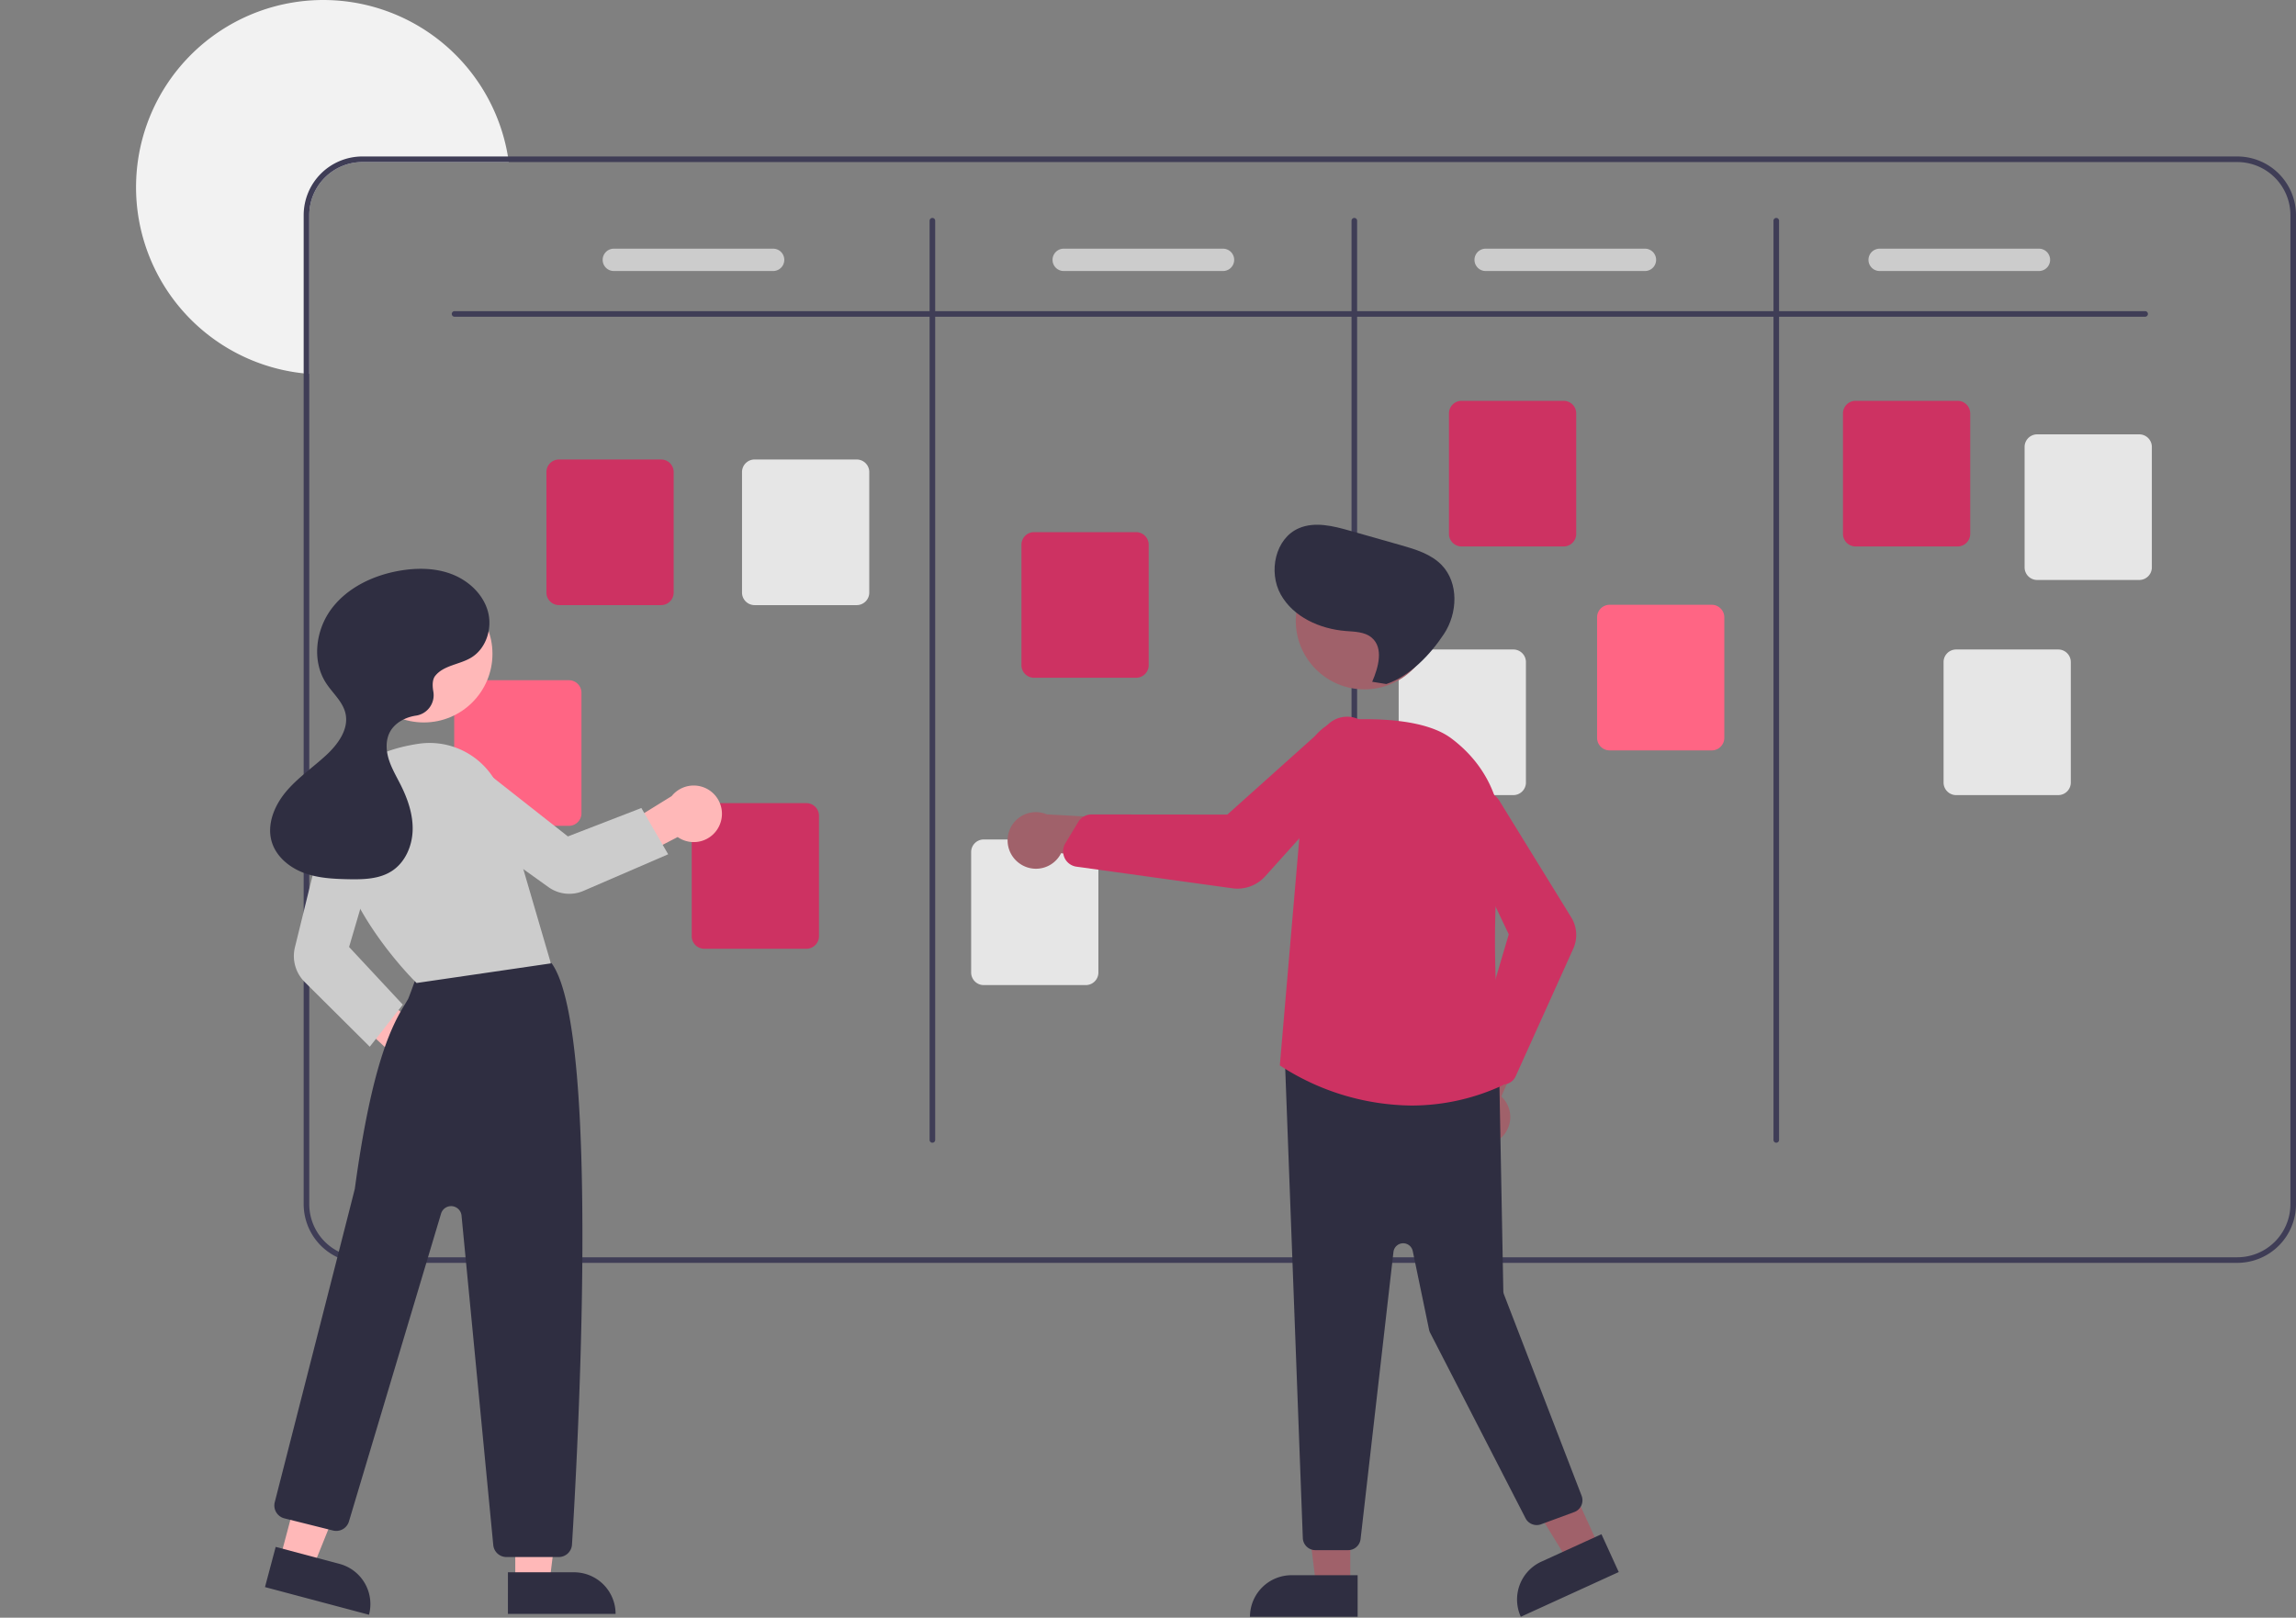 <?xml version="1.0"?>
<svg width="821.676" height="579.01" xmlns="http://www.w3.org/2000/svg" xmlns:svg="http://www.w3.org/2000/svg" data-name="Layer 1">
 <rect width="100%" height="100%" fill="#808080" stroke="none"/>
 <g class="layer">
  <title>Layer 1</title>
  <path d="m371.24,218.5l-52.4,0a19.02,19.02 0 0 0 -19,19l0,56.81c-0.67,-0.04 -1.34,-0.1 -2,-0.18a67,67 0 1 1 73.1,-77.63c0.11,0.66 0.21,1.33 0.3,2z" fill="#f2f2f2" id="svg_1" transform="translate(-189.162 -160.495)"/>
  <path d="m989.84,216.5l-671,0a21.02,21.02 0 0 0 -21,21l0,354a21.02,21.02 0 0 0 21,21l671,0a21.02,21.02 0 0 0 21,-21l0,-354a21.02,21.02 0 0 0 -21,-21zm19,375a19.02,19.02 0 0 1 -19,19l-671,0a19.02,19.02 0 0 1 -19,-19l0,-354a19.02,19.02 0 0 1 19,-19l671,0a19.02,19.02 0 0 1 19,19l0,354z" fill="#3f3d56" id="svg_2" transform="translate(-189.162 -160.495)"/>
  <path d="m956.84,273.86l-605,0a1,1 0 0 1 0,-2l605,0a1,1 0 0 1 0,2z" fill="#3f3d56" id="svg_3" transform="translate(-189.162 -160.495)"/>
  <path d="m522.84,569.5a1,1 0 0 1 -1,-1l0,-329a1,1 0 1 1 2,0l0,329a1,1 0 0 1 -1,1z" fill="#3f3d56" id="svg_4" transform="translate(-189.162 -160.495)"/>
  <path d="m673.84,569.5a1,1 0 0 1 -1,-1l0,-329a1,1 0 1 1 2,0l0,329a1,1 0 0 1 -1,1z" fill="#3f3d56" id="svg_5" transform="translate(-189.162 -160.495)"/>
  <path d="m824.84,569.5a1,1 0 0 1 -1,-1l0,-329a1,1 0 1 1 2,0l0,329a1,1 0 0 1 -1,1z" fill="#3f3d56" id="svg_6" transform="translate(-189.162 -160.495)"/>
  <path d="m425.75,377.08l-36.54,0a4.5,4.5 0 0 1 -4.5,-4.5l0,-43.12a4.5,4.5 0 0 1 4.5,-4.5l36.54,0a4.5,4.5 0 0 1 4.5,4.5l0,43.12a4.5,4.5 0 0 1 -4.5,4.5z" fill="#cd3262" id="svg_7" transform="translate(-189.162 -160.495)"/>
  <path d="m477.75,500.08l-36.54,0a4.5,4.5 0 0 1 -4.5,-4.5l0,-43.12a4.5,4.5 0 0 1 4.5,-4.5l36.54,0a4.5,4.5 0 0 1 4.5,4.5l0,43.12a4.5,4.5 0 0 1 -4.5,4.5z" fill="#cd3262" id="svg_8" transform="translate(-189.162 -160.495)"/>
  <path d="m595.75,403.08l-36.54,0a4.51,4.51 0 0 1 -4.5,-4.5l0,-43.12a4.51,4.51 0 0 1 4.5,-4.5l36.54,0a4.51,4.51 0 0 1 4.5,4.5l0,43.12a4.51,4.51 0 0 1 -4.5,4.5z" fill="#cd3262" id="svg_9" transform="translate(-189.162 -160.495)"/>
  <path d="m748.75,356.08l-36.54,0a4.51,4.51 0 0 1 -4.5,-4.5l0,-43.12a4.51,4.51 0 0 1 4.5,-4.5l36.54,0a4.51,4.51 0 0 1 4.5,4.5l0,43.12a4.51,4.51 0 0 1 -4.5,4.5z" fill="#cd3262" id="svg_10" transform="translate(-189.162 -160.495)"/>
  <path d="m889.75,356.08l-36.54,0a4.51,4.51 0 0 1 -4.5,-4.5l0,-43.12a4.51,4.51 0 0 1 4.5,-4.5l36.54,0a4.51,4.51 0 0 1 4.5,4.5l0,43.12a4.51,4.51 0 0 1 -4.5,4.5z" fill="#cd3262" id="svg_11" transform="translate(-189.162 -160.495)"/>
  <path d="m954.75,368.08l-36.54,0a4.51,4.51 0 0 1 -4.5,-4.5l0,-43.12a4.51,4.51 0 0 1 4.5,-4.5l36.54,0a4.51,4.51 0 0 1 4.5,4.5l0,43.12a4.51,4.51 0 0 1 -4.5,4.5z" fill="#e6e6e6" id="svg_12" transform="translate(-189.162 -160.495)"/>
  <path d="m925.75,445.08l-36.54,0a4.51,4.51 0 0 1 -4.5,-4.5l0,-43.12a4.51,4.51 0 0 1 4.5,-4.5l36.54,0a4.51,4.51 0 0 1 4.5,4.5l0,43.12a4.51,4.51 0 0 1 -4.5,4.5z" fill="#e6e6e6" id="svg_13" transform="translate(-189.162 -160.495)"/>
  <path d="m801.75,429.08l-36.54,0a4.51,4.51 0 0 1 -4.5,-4.5l0,-43.12a4.51,4.51 0 0 1 4.5,-4.5l36.54,0a4.51,4.51 0 0 1 4.5,4.5l0,43.12a4.51,4.51 0 0 1 -4.5,4.5z" fill="#ff6584" id="svg_14" transform="translate(-189.162 -160.495)"/>
  <path d="m730.75,445.08l-36.54,0a4.51,4.51 0 0 1 -4.5,-4.5l0,-43.12a4.51,4.51 0 0 1 4.5,-4.5l36.54,0a4.51,4.51 0 0 1 4.5,4.5l0,43.12a4.51,4.51 0 0 1 -4.5,4.5z" fill="#e6e6e6" id="svg_15" transform="translate(-189.162 -160.495)"/>
  <path d="m577.75,513.08l-36.54,0a4.51,4.51 0 0 1 -4.5,-4.5l0,-43.12a4.51,4.51 0 0 1 4.5,-4.5l36.54,0a4.51,4.51 0 0 1 4.5,4.5l0,43.12a4.51,4.51 0 0 1 -4.5,4.5z" fill="#e6e6e6" id="svg_16" transform="translate(-189.162 -160.495)"/>
  <path d="m392.75,456.08l-36.54,0a4.5,4.5 0 0 1 -4.5,-4.5l0,-43.12a4.5,4.5 0 0 1 4.5,-4.5l36.54,0a4.5,4.5 0 0 1 4.5,4.5l0,43.12a4.5,4.5 0 0 1 -4.5,4.5z" fill="#ff6584" id="svg_17" transform="translate(-189.162 -160.495)"/>
  <path d="m495.75,377.08l-36.54,0a4.5,4.5 0 0 1 -4.5,-4.5l0,-43.12a4.5,4.5 0 0 1 4.5,-4.5l36.54,0a4.5,4.5 0 0 1 4.5,4.5l0,43.12a4.5,4.5 0 0 1 -4.5,4.5z" fill="#e6e6e6" id="svg_18" transform="translate(-189.162 -160.495)"/>
  <path d="m465.84,257.5l-57,0a4,4 0 0 1 0,-8l57,0a4,4 0 0 1 0,8z" fill="#ccc" id="svg_19" transform="translate(-189.162 -160.495)"/>
  <path d="m626.84,257.5l-57,0a4,4 0 0 1 0,-8l57,0a4,4 0 0 1 0,8z" fill="#ccc" id="svg_20" transform="translate(-189.162 -160.495)"/>
  <path d="m777.84,257.5l-57,0a4,4 0 0 1 0,-8l57,0a4,4 0 0 1 0,8z" fill="#ccc" id="svg_21" transform="translate(-189.162 -160.495)"/>
  <path d="m918.84,257.5l-57,0a4,4 0 0 1 0,-8l57,0a4,4 0 0 1 0,8z" fill="#ccc" id="svg_22" transform="translate(-189.162 -160.495)"/>
  <path d="m338.17,550.39a10.06,10.06 0 0 1 -8.7,-12.73l-25.63,-23.87l13.55,-3.43l25.21,20.44a10.11,10.11 0 0 1 -4.43,19.59z" fill="#ffb8b8" id="svg_23" transform="translate(-189.162 -160.495)"/>
  <polygon fill="#ffb8b8" id="svg_24" points="184.404 566.253 196.664 566.253 202.496 518.965 184.402 518.965 184.404 566.253"/>
  <path d="m370.94,723.24l38.53,0a0,0 0 0 1 0,0l0,14.89a0,0 0 0 1 0,0l-23.64,0a14.89,14.89 0 0 1 -14.89,-14.89l0,0a0,0 0 0 1 0,0z" fill="#2f2e41" id="svg_25" transform="translate(591.28 1300.863) rotate(179.997)"/>
  <polygon fill="#ffb8b8" id="svg_26" points="100.345 557.401 112.193 560.555 129.994 516.359 112.509 511.705 100.345 557.401"/>
  <path d="m285.31,718.54l38.53,0a0,0 0 0 1 0,0l0,14.89a0,0 0 0 1 0,0l-23.65,0a14.89,14.89 0 0 1 -14.88,-14.89l0,0a0,0 0 0 1 0,0z" fill="#2f2e41" id="svg_27" transform="matrix(-0.966, -0.257, 0.257, -0.966, 222.996, 1345.388)"/>
  <path d="m389.12,717.79l-18.7,0a4.73,4.73 0 0 1 -4.73,-4.29l-11.36,-117.93a3.75,3.75 0 0 0 -7.32,-0.71l-32.97,110.19a4.74,4.74 0 0 1 -5.7,3.25l-17.4,-4.35a4.75,4.75 0 0 1 -3.45,-5.79c0.28,-1.11 28.41,-111.03 28.65,-112.16c6.38,-46.96 14,-59.55 18.1,-66.31c0.34,-0.56 0.65,-1.07 0.93,-1.56c0.35,-0.61 2.51,-6.65 3.88,-10.57a4.79,4.79 0 0 1 2.44,-2.97c17.21,-8.8 37.34,-2.71 43.11,-0.63a4.68,4.68 0 0 1 2.33,1.81c17.29,26.07 8.81,177.49 6.93,207.58a4.75,4.75 0 0 1 -4.74,4.44z" fill="#2f2e41" id="svg_28" transform="translate(-189.162 -160.495)"/>
  <circle cx="151.68" cy="234.02" fill="#ffb8b8" id="svg_29" r="24.56"/>
  <path d="m338.24,512.33l-0.17,-0.17c-0.33,-0.32 -33.06,-32.38 -28.82,-62.02c1.81,-12.68 12.07,-20.78 29.66,-23.43a27.13,27.13 0 0 1 30,19.12l17.4,59.48l-48.07,7.02z" fill="#ccc" id="svg_30" transform="translate(-189.162 -160.495)"/>
  <path d="m321.49,535.14l-23.31,-23.18a13.14,13.14 0 0 1 -3.48,-12.39l11.29,-45.92a10.35,10.35 0 0 1 13.18,-7.4a10.41,10.41 0 0 1 6.8,12.8l-11.88,40.39l19.22,20.64l-11.82,15.06z" fill="#ccc" id="svg_31" transform="translate(-189.162 -160.495)"/>
  <path d="m446.57,456.06a10.06,10.06 0 0 1 -14.89,4.03l-31.13,16.13l1.38,-13.71l27.6,-17.07a10.11,10.11 0 0 1 17.04,10.62z" fill="#ffb8b8" id="svg_32" transform="translate(-189.162 -160.495)"/>
  <path d="m428.28,466.26l-30.34,13.11a12.81,12.81 0 0 1 -12.48,-1.34l-38.59,-27.64a10.36,10.36 0 0 1 -1.97,-14.99a10.41,10.41 0 0 1 14.41,-1.57l33.08,26.04l26.3,-10.17l9.59,16.56z" fill="#ccc" id="svg_33" transform="translate(-189.162 -160.495)"/>
  <path d="m344.92,402.39c3.03,-3.8 8.69,-4 12.85,-6.51c5.45,-3.28 7.71,-10.61 5.95,-16.72s-6.94,-10.88 -12.88,-13.16s-12.55,-2.31 -18.81,-1.21c-9.33,1.64 -18.52,6 -24.21,13.57s-7.14,18.67 -1.98,26.61c2.37,3.66 6.03,6.67 6.97,10.92c1.24,5.58 -2.67,10.96 -6.86,14.85c-4.78,4.42 -10.26,8.13 -14.44,13.12s-6.98,11.81 -5.07,18.03c1.6,5.22 6.26,9.06 11.36,10.99s10.67,2.2 16.12,2.31c5.3,0.1 10.93,-0.03 15.39,-2.89c4.78,-3.05 7.33,-8.85 7.52,-14.52s-1.71,-11.22 -4.25,-16.3c-1.51,-3.02 -3.27,-5.95 -4.28,-9.18s-1.18,-6.89 0.43,-9.86c1.7,-3.12 5.12,-5.01 8.61,-5.69c0.18,-0.04 0.37,-0.07 0.57,-0.1a7.4,7.4 0 0 0 6.33,-8.63c-0.39,-2.21 -0.36,-4.33 0.68,-5.63z" fill="#2f2e41" id="svg_34" transform="translate(-189.162 -160.495)"/>
  <polygon fill="#a0616a" id="svg_35" points="483.229 567.3 470.969 567.3 465.137 520.012 483.231 520.013 483.229 567.3"/>
  <path d="m462.21,563.8l23.65,0a0,0 0 0 1 0,0l0,14.88a0,0 0 0 1 0,0l-38.53,0a0,0 0 0 1 0,0l0,0a14.89,14.89 0 0 1 14.88,-14.88z" fill="#2f2e41" id="svg_36"/>
  <polygon fill="#a0616a" id="svg_37" points="572.184 553.413 561.033 558.506 536.079 517.917 552.538 510.399 572.184 553.413"/>
  <path d="m743.47,716.96l23.64,0a0,0 0 0 1 0,0l0,14.89a0,0 0 0 1 0,0l-38.53,0a0,0 0 0 1 0,0l0,0a14.89,14.89 0 0 1 14.89,-14.89z" fill="#2f2e41" id="svg_38" transform="translate(-422.528 215.688) rotate(-24.549)"/>
  <path d="m725.64,568.35a10.06,10.06 0 0 0 0.8,-15.4l14.42,-32.7l-18.31,3.11l-10.88,30.57a10.11,10.11 0 0 0 13.97,14.42z" fill="#a0616a" id="svg_39" transform="translate(-189.162 -160.495)"/>
  <path d="m671.61,715.33l-11.71,0a4.52,4.52 0 0 1 -4.49,-4.18l-6.39,-170.56a4.5,4.5 0 0 1 4.93,-4.8l67.73,7.19a4.5,4.5 0 0 1 4.06,4.4l1.42,75.23a3.49,3.49 0 0 0 0.24,1.2l27.78,72.05a4.5,4.5 0 0 1 -2.64,5.84l-11.87,4.37a4.5,4.5 0 0 1 -5.56,-2.16l-34.13,-66.37a4.47,4.47 0 0 1 -0.4,-1.14l-5.83,-28.1a3.5,3.5 0 0 0 -6.91,0.31l-11.76,102.73a4.5,4.5 0 0 1 -4.47,3.99z" fill="#2f2e41" id="svg_40" transform="translate(-189.162 -160.495)"/>
  <circle cx="488.28" cy="222.18" fill="#a0616a" id="svg_41" r="24.56"/>
  <path d="m694.28,556.19a87.66,87.66 0 0 1 -46.87,-14.2l-0.24,-0.16l0.03,-0.29l9.39,-109.42a15.42,15.42 0 0 1 14.6,-14.06c12.18,-0.56 28.53,0.15 37.29,6.67c13.23,9.85 19.61,24.69 17.49,40.71c-4.38,33.22 0.58,78.03 1.17,83.03l0.04,0.36l-0.33,0.15a77.27,77.27 0 0 1 -32.57,7.21z" fill="#cd3262" id="svg_42" transform="translate(-189.162 -160.495)"/>
  <path d="m727.02,548.65a5.01,5.01 0 0 1 -3.68,-1.62l-5.37,-5.86a5.03,5.03 0 0 1 -1.11,-4.8l12.25,-41.46l-18.64,-39.14a8.83,8.83 0 0 1 -0.6,-5.88a8.81,8.81 0 0 1 16.31,-2.09l25.29,41.05a11.95,11.95 0 0 1 0.72,11.19l-20.61,45.67a4.99,4.99 0 0 1 -3.76,2.88a5.05,5.05 0 0 1 -0.8,0.06z" fill="#cd3262" id="svg_43" transform="translate(-189.162 -160.495)"/>
  <path d="m553.9,469.45a10.06,10.06 0 0 0 15,-3.58l35.44,4.6l-8.15,-16.69l-32.4,-1.81a10.11,10.11 0 0 0 -9.89,17.48z" fill="#a0616a" id="svg_44" transform="translate(-189.162 -160.495)"/>
  <path d="m632.01,478.56a13.43,13.43 0 0 1 -1.84,-0.13l-55.75,-7.73a5.54,5.54 0 0 1 -4.26,-3.11a5.66,5.66 0 0 1 -0.31,-0.83l0,0a5.56,5.56 0 0 1 0.57,-4.43l4.62,-7.65a5.58,5.58 0 0 1 4.75,-2.68l0.01,0l48.59,0.05l36.3,-32.52a9.87,9.87 0 0 1 6.11,-2.5a9.83,9.83 0 0 1 7.37,16.82l-36.22,40.28a13.36,13.36 0 0 1 -9.94,4.43z" fill="#cd3262" id="svg_45" transform="translate(-189.162 -160.495)"/>
  <path d="m680.23,404.52c2.25,-5.19 4.15,-12.11 -0.16,-15.78c-2.49,-2.13 -6.09,-2.14 -9.36,-2.4c-9.22,-0.75 -18.71,-4.99 -23.21,-13.07s-1.99,-20.08 6.51,-23.72c5.73,-2.46 12.29,-0.79 18.29,0.91l18.01,5.11c5.35,1.52 10.96,3.19 14.82,7.2c6.14,6.4 5.68,17.21 0.8,24.62s-12.23,15.13 -20.64,17.94l-5.06,-0.81z" fill="#2f2e41" id="svg_46" transform="translate(-189.162 -160.495)"/>
 </g>
</svg>